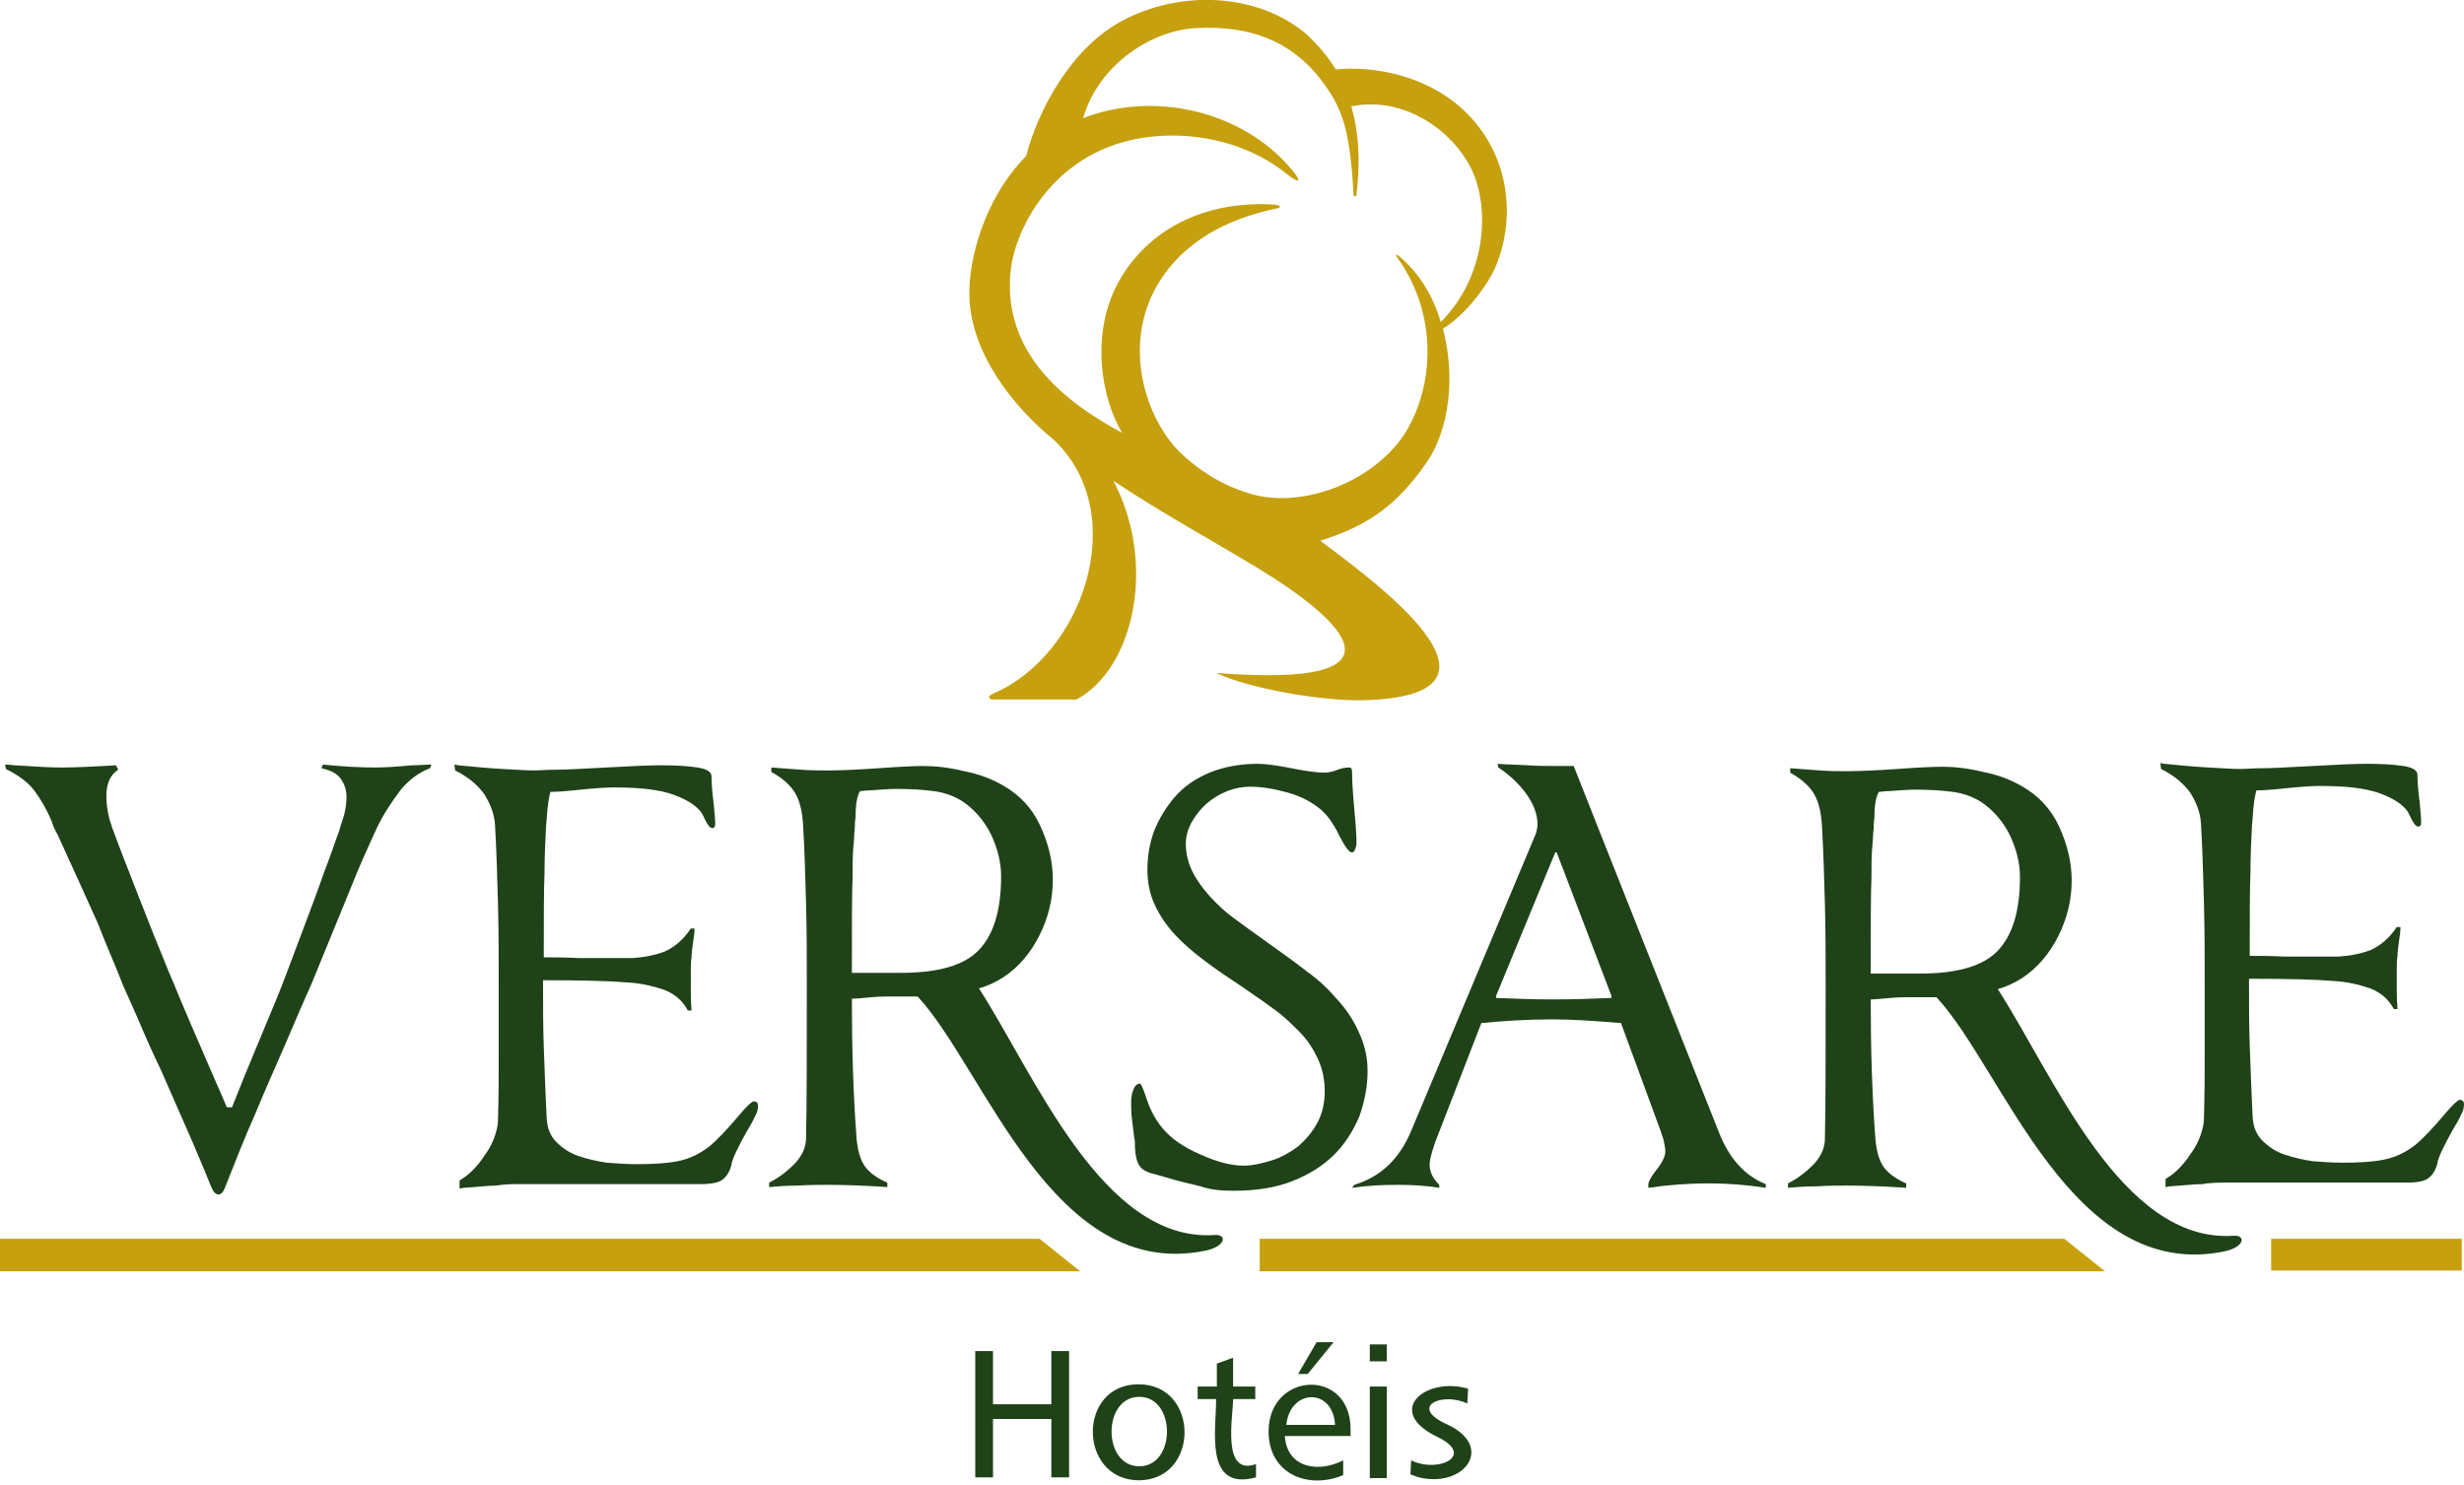 <?xml version="1.0" encoding="utf-8"?>
<!-- Generator: Adobe Illustrator 19.2.0, SVG Export Plug-In . SVG Version: 6.00 Build 0)  -->
<svg version="1.1" id="Camada_1" xmlns="http://www.w3.org/2000/svg" xmlns:xlink="http://www.w3.org/1999/xlink" x="0px" y="0px"
	 viewBox="0 0 333.5 201.1" style="enable-background:new 0 0 333.5 201.1;" xml:space="preserve">
<style type="text/css">
	.st0{fill:#204219;}
	.st1{fill:#C6A00E;}
</style>
<path class="st0" d="M132,182.9h2.4v7.2h7.9v-7.2h2.4V200h-2.4v-7.9h-7.9v7.9H132V182.9L132,182.9z M154.2,189.1c-5,0-5,9.4,0,9.4
	C159.2,198.5,159.2,189.1,154.2,189.1L154.2,189.1z M154.1,187.4c8.3,0,8.3,13,0,13C145.9,200.3,145.8,187.4,154.1,187.4
	L154.1,187.4z M166.9,183.8l-2.2,0.8v3.1h-2.6v1.7h2.5c0,4.3-1.6,12.5,5.4,10.6v-1.8c-4.7,1.7-3.1-6.5-3.1-8.8h3v-1.7h-3
	L166.9,183.8L166.9,183.8z M182.8,193.5v0.9h-8.9c0.3,4.4,4.6,5,7.9,3.3v2c-4.8,2-10.1-0.2-10.1-5.9
	C171.7,185.7,182.8,185.1,182.8,193.5L182.8,193.5z M180.7,192.9c-0.3-5.1-6.1-4.9-6.6,0H180.7L180.7,192.9z M178.2,181.7l-2.5,4.3
	h1.3l3.5-4.3H178.2L178.2,181.7z M185.4,187.7h2.3v12.4h-2.3V187.7L185.4,187.7z M185.4,182h2.3v2.3h-2.3V182L185.4,182z M198.7,188
	c-5.7-1.7-11.4,3-4.2,6.5c5.3,2.5,0.2,5-3.5,3.2l-0.1,1.9c0.5,0.2,1.1,0.4,1.6,0.5c6,1.1,9.7-4.4,3.3-7.3c-5.2-2.4-0.6-4.4,2.8-2.8
	L198.7,188z"/>
<path class="st0" d="M16.7,133.5c0.7,1.6,1.5,3.3,2.3,5.2s1.7,3.9,2.8,6.2c1.9,4.3,3.3,7.5,4.3,9.8s1.8,4.3,2.5,6c0.3,0.7,0.6,1,1,1
	c0.3,0,0.6-0.3,0.8-0.8c1.5-3.8,2.8-7.1,4.1-10c1.2-2.9,2.6-6.1,4.1-9.5c1.6-3.8,2.8-6.5,3.6-8.3l1.8-4.4c1.5-3.7,2.8-6.8,3.8-9.3
	s2.1-4.9,3.2-7.3c0.9-1.9,2-3.5,3.1-5c1.1-1.4,2.5-2.5,4.1-3.1l0.2-0.5c-0.6,0-1.5,0.1-2.6,0.1c-2.2,0.2-3.8,0.3-4.9,0.3
	c-2,0-4.4-0.1-7.2-0.4l-0.2,0.5c1.3,0.3,2.1,0.7,2.6,1.4c0.5,0.7,0.8,1.5,0.8,2.5c0,0.7-0.1,1.5-0.3,2.3s-0.5,1.5-0.7,2.3
	c-0.5,1.3-1.1,3.2-2,5.5c-1.4,4-2.7,7.3-3.7,10s-1.9,5.1-2.8,7.3l-1.5,3.6c-2.1,5-3.6,8.7-4.5,11h-0.7c-0.3-0.7-0.7-1.7-1.3-3
	c-2.6-6-4.6-10.6-5.9-13.8l-0.6-1.4c-1.6-3.9-3-7.4-4.2-10.5s-2.4-6.1-3.5-9.1c-0.5-1.4-0.8-2.8-0.8-4.3c0-1.7,0.5-2.9,1.6-3.6
	l-0.3-0.6c-3.3,0.2-5.7,0.3-7.4,0.3c-1.3,0-3.4-0.1-6.3-0.3c-0.3,0-0.7-0.1-1.3-0.1l0.1,0.6c1.8,0.9,3.1,1.9,3.9,3
	c0.8,1.1,1.6,2.4,2.3,4.1l0.2,0.6c0,0,0.2,0.5,0.6,1.2c2.2,4.8,4,8.8,5.4,11.9C14.4,128,15.7,130.9,16.7,133.5z"/>
<path class="st0" d="M70.3,160.3c1.2,0,3.3,0,6.3,0c2.2,0,4.8,0,7.7,0h10.5c1.5,0,2.6-0.2,3.1-0.7c0.5-0.4,0.9-1.1,1.1-1.9v-0.1
	c0.2-0.9,0.9-2.3,2-4.3c0.6-1,1-1.7,1.2-2.2c0.3-0.5,0.4-1,0.4-1.4s-0.2-0.6-0.6-0.6c-0.2,0-0.9,0.6-1.9,1.8c-1.6,1.9-3,3.4-4.1,4.3
	c-1.3,1-2.7,1.7-4.3,2c-1.5,0.3-3.4,0.4-5.5,0.4c-1.4,0-2.8-0.1-4.1-0.2c-1.3-0.2-2.6-0.5-3.8-0.9s-2.2-1.1-3-1.9
	c-0.8-0.8-1.2-1.8-1.3-3.1c-0.2-3.9-0.3-7.2-0.4-9.8c-0.1-2.6-0.1-5.6-0.1-8.8v-0.2c5.3,0,9.1,0.1,11.4,0.3c1.9,0.1,3.5,0.5,5,1
	c1.5,0.6,2.5,1.5,3.2,2.8h0.5c-0.1-1.3-0.1-2.2-0.1-2.7s0-1.3,0-2.5c0-0.7,0-1.4,0.1-2c0-0.6,0.1-1.2,0.2-2c0.1-0.6,0.2-1.3,0.2-1.9
	h-0.5c-1,1.5-2.2,2.5-3.5,3.1c-1.3,0.5-2.8,0.8-4.4,0.9c-0.1,0-0.6,0-1.3,0c-0.5,0-1,0-1.4,0c-0.8,0-2.3,0-4.5,0
	c-2-0.1-3.6-0.1-4.8-0.1c0-5.4,0-9.2,0.1-11.4c0-2.2,0.1-4.3,0.2-6.2l0.1-1.2c0.1-1.7,0.3-2.9,0.5-3.6c0.9,0,2.3-0.1,4.1-0.3
	c2-0.2,3.5-0.3,4.5-0.3c3.5,0,6.2,0.3,8.1,1c1.9,0.7,3.1,1.5,3.8,2.5c0.1,0.2,0.3,0.6,0.5,1c0.3,0.6,0.6,1,0.9,1
	c0.3,0,0.4-0.2,0.4-0.6c0-0.6-0.1-1.5-0.2-2.7c-0.2-1.5-0.3-2.7-0.3-3.7c0-0.6-0.6-1-1.9-1.2c-1.3-0.2-2.9-0.3-4.9-0.3
	c-1.5,0-4,0.1-7.4,0.3l-2,0.1c-1.9,0.1-3.5,0.2-4.8,0.2s-2.3,0.1-3.1,0.1c-0.9,0-2.3-0.1-4.2-0.2s-3.9-0.3-6-0.5l-0.5-0.1l0.1,0.8
	c1.8,0.9,3.1,2,4,3.3c0.8,1.3,1.3,2.6,1.4,4.1c0.2,3.4,0.3,7,0.4,10.7c0.1,3.7,0.1,7.3,0.1,10.8c0,4.2,0,7.5,0,9.8s0,5.2-0.1,8.7
	c0,0.7-0.2,1.4-0.5,2.3c-0.3,0.8-0.7,1.6-1.3,2.4c-0.5,0.8-1.1,1.5-1.7,2.1c-0.6,0.6-1.2,1-1.7,1.3v1.1l0.6-0.1
	c1.7-0.1,3.2-0.3,4.4-0.3C68.3,160.3,69.4,160.3,70.3,160.3z"/>
<path class="st0" d="M112.1,104.3c-1.1,0-2.3,0-3.7-0.1c-1.3-0.1-2.7-0.2-4-0.3v0.6c1.6,0.9,2.7,1.9,3.3,3s0.9,2.5,1,4.2
	c0.2,3.4,0.3,7,0.4,10.7c0.1,3.7,0.1,7.3,0.1,10.8c0,9.3,0,16.2-0.1,20.8c0,1.3-0.5,2.4-1.5,3.5c-1,1-2.1,1.9-3.5,2.6v0.6
	c1.1-0.1,2.4-0.2,3.9-0.2c1.5-0.1,2.9-0.1,4.2-0.1c2.2,0,4.9,0.1,7.9,0.3v-0.6c-1.4-0.6-2.5-1.4-3.1-2.3c-0.6-0.9-1-2.3-1.1-4.2
	c-0.4-5.4-0.6-11.6-0.6-18.4c0.6,0,1.5-0.1,2.6-0.2c1.3-0.1,2.1-0.1,2.6-0.1h3.7c9.1,9.8,18.3,38.7,39,34.4c2.8-0.6,2.9-2.3,1.1-2.1
	c-15.1,0.9-24.2-21.6-31.8-33.4c1.1-0.3,2.2-0.8,3.3-1.5c2.1-1.4,3.7-3.3,4.9-5.7c1.2-2.4,1.8-4.9,1.8-7.5c0-2.5-0.6-4.9-1.7-7.3
	s-2.8-4.2-5.1-5.5c-1.4-0.8-3.1-1.5-5.2-1.9c-2-0.5-3.9-0.7-5.5-0.7c-1.3,0-3.4,0.1-6.1,0.3C116,104.2,113.7,104.3,112.1,104.3
	L112.1,104.3z M115.7,112c0-0.2,0-0.7,0.1-1.4c0-1.7,0.2-2.8,0.6-3.5c0.3,0,0.7-0.1,1.3-0.1c1.5-0.1,2.7-0.2,3.6-0.2
	c1.9,0,3.6,0.1,5.1,0.3c1.5,0.2,2.8,0.7,3.9,1.4c1.6,1.1,2.9,2.6,3.8,4.4c0.9,1.9,1.4,3.8,1.4,5.7c0,4.6-1,7.9-3,10
	s-5.5,3.1-10.6,3.1c-0.4,0-1.3,0-2.8,0c-1.7,0-3,0-3.8,0c0-6.6,0-11,0.1-13c0-1.7,0-3,0.1-4C115.6,113.9,115.6,112.9,115.7,112z"/>
<path class="st0" d="M216.2,111.8l-3.2-8.1h-1.9c-1.3,0-2.8,0-4.4-0.1s-2.9-0.1-4-0.2l0.1,0.5c1.5,1,2.8,2.2,3.8,3.6
	s1.5,2.8,1.5,4.1c0,0.4-0.1,0.8-0.2,1.2L191,153.1c-1.6,3.8-4.1,6.2-7.7,7.3l-0.3,0.4c2-0.3,4.1-0.4,6.2-0.4c1.9,0,3.8,0.1,5.6,0.4
	v-0.4c-0.8-0.8-1.3-1.7-1.3-2.7c0-0.7,0.3-1.8,0.8-3.2l6.2-16c3-0.3,6.2-0.5,9.7-0.5c2.6,0,5.6,0.2,9.2,0.5l5.4,14.7
	c0.1,0.4,0.3,0.8,0.4,1.3s0.2,1,0.2,1.4c0,0.6-0.4,1.5-1.3,2.6c-0.7,0.9-1,1.5-1,1.9v0.4c2.7-0.4,5.5-0.6,8.2-0.6
	c2.6,0,5.1,0.2,7.7,0.6v-0.5c-2.8-1.1-4.9-3.4-6.3-6.9L216.2,111.8L216.2,111.8z M218.1,135.1c-2.6,0.1-5.2,0.2-7.9,0.2
	c-2.6,0-5.2-0.1-7.7-0.2v-0.3l8-19.4h0.2l7.4,19.4V135.1z"/>
<path class="st0" d="M250,104.4c-1.1,0-2.3,0-3.7-0.1c-1.3-0.1-2.7-0.2-4-0.3v0.6c1.6,0.9,2.7,1.9,3.3,3c0.6,1.1,0.9,2.5,1,4.2
	c0.2,3.4,0.3,7,0.4,10.7s0.1,7.3,0.1,10.8c0,9.3,0,16.2-0.1,20.8c0,1.3-0.5,2.4-1.5,3.5c-1,1-2.1,1.9-3.5,2.6v0.6
	c1.1-0.1,2.4-0.2,3.9-0.2c1.5-0.1,2.9-0.1,4.2-0.1c2.2,0,4.9,0.1,7.9,0.3v-0.6c-1.4-0.6-2.5-1.4-3.1-2.3c-0.6-0.9-1-2.3-1.1-4.2
	c-0.4-5.4-0.6-11.6-0.6-18.4c0.6,0,1.5-0.1,2.6-0.2c1.3-0.1,2.1-0.1,2.6-0.1h3.7c9.1,9.8,18.3,38.7,39,34.4c2.8-0.6,2.9-2.3,1.1-2.1
	c-15.1,0.9-24.2-21.6-31.8-33.4c1.1-0.3,2.2-0.8,3.3-1.5c2.1-1.4,3.7-3.3,4.9-5.7c1.2-2.4,1.8-4.9,1.8-7.5c0-2.5-0.6-4.9-1.7-7.3
	c-1.1-2.4-2.8-4.2-5.1-5.5c-1.4-0.8-3.1-1.5-5.2-1.9c-2-0.5-3.9-0.7-5.5-0.7c-1.3,0-3.4,0.1-6.1,0.3
	C253.9,104.3,251.6,104.4,250,104.4L250,104.4z M253.6,112.1c0-0.2,0-0.7,0.1-1.4c0-1.7,0.2-2.8,0.6-3.5c0.3,0,0.7-0.1,1.3-0.1
	c1.5-0.1,2.7-0.2,3.6-0.2c1.9,0,3.6,0.1,5.1,0.3c1.5,0.2,2.8,0.7,3.9,1.4c1.6,1.1,2.9,2.6,3.8,4.4c0.9,1.9,1.4,3.8,1.4,5.7
	c0,4.6-1,7.9-3,10s-5.5,3.1-10.6,3.1c-0.4,0-1.3,0-2.8,0c-1.7,0-3,0-3.8,0c0-6.6,0-11,0.1-13c0-1.7,0-3,0.1-4
	C253.5,113.9,253.5,113,253.6,112.1z"/>
<path class="st0" d="M301.2,160.1c1.2,0,3.3,0,6.3,0c2.2,0,4.8,0,7.7,0h10.5c1.5,0,2.6-0.2,3.1-0.7c0.5-0.4,0.9-1.1,1.1-1.9v-0.1
	c0.2-0.9,0.9-2.3,2-4.3c0.6-1,1-1.7,1.2-2.2c0.3-0.5,0.4-1,0.4-1.4s-0.2-0.6-0.6-0.6c-0.2,0-0.9,0.6-1.9,1.8c-1.6,1.9-3,3.4-4.1,4.3
	c-1.3,1-2.7,1.7-4.3,2c-1.5,0.3-3.4,0.4-5.5,0.4c-1.4,0-2.8-0.1-4.1-0.2c-1.3-0.2-2.6-0.5-3.8-0.9s-2.2-1.1-3-1.9
	c-0.8-0.8-1.2-1.8-1.3-3.1c-0.2-3.9-0.3-7.2-0.4-9.8c-0.1-2.6-0.1-5.6-0.1-8.8v-0.2c5.3,0,9.1,0.1,11.4,0.3c1.9,0.1,3.5,0.5,5,1
	c1.5,0.6,2.5,1.5,3.2,2.8h0.5c-0.1-1.3-0.1-2.2-0.1-2.7s0-1.3,0-2.5c0-0.7,0-1.4,0.1-2c0-0.6,0.1-1.2,0.2-2c0.1-0.6,0.2-1.3,0.2-1.9
	h-0.5c-1,1.5-2.2,2.5-3.5,3.1c-1.3,0.5-2.8,0.8-4.4,0.9c-0.1,0-0.6,0-1.3,0c-0.5,0-1,0-1.4,0c-0.8,0-2.3,0-4.5,0
	c-2-0.1-3.6-0.1-4.8-0.1c0-5.4,0-9.2,0.1-11.4c0-2.2,0.1-4.3,0.2-6.2l0.1-1.2c0.1-1.7,0.3-2.9,0.5-3.6c0.9,0,2.3-0.1,4.1-0.3
	c2-0.2,3.5-0.3,4.5-0.3c3.5,0,6.2,0.3,8.1,1c1.9,0.7,3.1,1.5,3.8,2.5c0.1,0.2,0.3,0.6,0.5,1c0.3,0.6,0.6,1,0.9,1s0.4-0.2,0.4-0.6
	c0-0.6-0.1-1.5-0.2-2.7c-0.2-1.5-0.3-2.7-0.3-3.7c0-0.6-0.6-1-1.9-1.2s-2.9-0.3-4.9-0.3c-1.5,0-4,0.1-7.4,0.3l-2,0.1
	c-1.9,0.1-3.5,0.2-4.8,0.2s-2.3,0.1-3.1,0.1c-0.9,0-2.3-0.1-4.2-0.2s-3.9-0.3-6-0.5l-0.5-0.1l0.1,0.8c1.8,0.9,3.1,2,4,3.3
	c0.8,1.3,1.3,2.6,1.4,4.1c0.2,3.4,0.3,7,0.4,10.7c0.1,3.7,0.1,7.3,0.1,10.8c0,4.2,0,7.5,0,9.8s0,5.2-0.1,8.7c0,0.7-0.2,1.4-0.5,2.3
	c-0.3,0.8-0.7,1.6-1.3,2.4c-0.5,0.8-1.1,1.5-1.7,2.1c-0.6,0.6-1.2,1-1.7,1.3v1.1l0.6-0.1c1.7-0.1,3.2-0.3,4.4-0.3
	C299.2,160.1,300.3,160.1,301.2,160.1z"/>
<path class="st0" d="M167,161.2c3,0,5.6-0.4,7.9-1.3c2.3-0.9,4.2-2.1,5.7-3.6s2.6-3.3,3.4-5.2c0.7-2,1.1-4,1.1-6.1
	c0-1.9-0.4-3.6-1.2-5.3c-0.7-1.6-1.7-3.1-3-4.5c-1.2-1.4-2.5-2.6-3.9-3.6c-1.4-1.1-3.2-2.4-5.3-3.9c-2-1.4-3.6-2.6-4.7-3.4
	s-2.2-1.8-3.2-2.9s-1.8-2.2-2.4-3.4c-0.6-1.2-0.9-2.5-0.9-3.8c0-1,0.3-2,0.8-2.9s1.2-1.8,2-2.5s1.8-1.3,2.8-1.7
	c1-0.4,2.1-0.6,3.1-0.6c1.6,0,3.3,0.3,5.1,0.8c1.8,0.5,3.3,1.3,4.6,2.4c0.4,0.4,0.8,0.8,1.2,1.4c0.4,0.6,0.8,1.2,1.2,2.1
	c0.8,1.5,1.3,2.2,1.7,2.2c0.1,0,0.3-0.1,0.4-0.4s0.2-0.5,0.2-0.8c0-1.1-0.1-2.6-0.3-4.7c-0.2-2.2-0.3-3.8-0.3-5
	c0-0.4-0.1-0.6-0.4-0.6c-0.5,0-1.1,0.1-1.8,0.4c-0.6,0.2-1.1,0.3-1.5,0.3c-1,0-2.5-0.2-4.5-0.6s-3.6-0.6-4.5-0.6
	c-2.5,0-4.6,0.4-6.6,1.2c-1.9,0.8-3.5,1.9-4.7,3.3s-2.1,2.9-2.8,4.6c-0.6,1.7-0.9,3.4-0.9,5.2c0,1.7,0.3,3.3,1,4.8s1.6,2.8,2.7,4
	s2.4,2.3,3.7,3.3c1.3,1,3,2.2,5,3.5c1.9,1.3,3.5,2.4,4.7,3.3c1.3,0.9,2.4,2,3.5,3.1s1.9,2.4,2.5,3.7s0.9,2.8,0.9,4.3
	c0,1.6-0.3,3-1,4.3s-1.6,2.3-2.6,3.2c-1.1,0.8-2.3,1.5-3.6,1.9c-1.3,0.4-2.6,0.7-3.8,0.7c-1.6,0-3.6-0.5-5.8-1.5
	c-2.3-1-3.9-2.1-5.1-3.5c-0.6-0.7-1.1-1.5-1.5-2.3s-0.7-1.7-1-2.6c-0.3-0.8-0.5-1.2-0.6-1.2c-0.4,0-0.7,0.3-0.9,0.8
	c-0.2,0.5-0.3,1.1-0.3,1.6c0,0.7,0,1.5,0.1,2.3s0.2,1.6,0.3,2.5l0.1,0.6c0,1.2,0.1,2.2,0.4,2.9s0.8,1.1,1.7,1.4c0,0,0.7,0.2,1.8,0.5
	c2,0.6,3.7,1,5,1.3C163.9,161.1,165.4,161.2,167,161.2z"/>
<polygon class="st1" points="0,167.7 140.7,167.7 146.2,172.1 0,172.1 "/>
<rect x="307.4" y="167.7" class="st1" width="25.8" height="4.3"/>
<polygon class="st1" points="170.5,167.7 279.4,167.7 284.9,172.1 170.5,172.1 "/>
<path class="st1" d="M180.8,9.4c5-0.5,12.6,0.7,17.9,6.1c5.4,5.5,6.7,13.8,3.6,20.9c-0.8,1.8-3.6,6-7,8.1c1.7,6.4,0.9,13.6-2.2,18.1
	c-3.9,5.6-7.7,8.5-14.4,10.6c6.6,5,29.2,21.1,5.6,21.6c-5.5,0.1-15.3-1.6-19.7-3.7c26.9,2.1,17.7-6.9,5.3-14.4
	c-6.8-4.1-12.4-7.1-19.2-11.6c5.9,11.2,2.8,25.4-5,29.6h-11.5c-0.8-0.4,0.1-0.7,0.2-0.8c12.1-5.1,18.8-24.2,8.3-34.3
	c-5.9-4.8-11.4-12.1-11.5-19.7c-0.1-4.4,1.8-12.8,7.7-18.8c1.5-5.9,5.9-14.5,13-18.3c7.7-4.1,18.1-3.9,24.9,1.8
	C177.5,5.3,179.2,6.8,180.8,9.4L180.8,9.4z M195,43.6c5.7-5.7,6.6-14,4.7-19.4c-1.9-5.5-8.9-11.4-16.8-9.8c0.9,3.1,1.3,7,0.7,11.8
	c0.1,0.5-0.4,0.5-0.4,0.1c-0.5-9.3-1.7-11.9-4.4-15.5c-4-5.2-9.6-7.4-16.9-7c-6,0.3-13.2,4.9-15.3,12.2c9.4-3.7,21.4-1.1,28.1,6.8
	c1.5,1.7,1.4,2.3-0.6,0.7c-6.4-5.1-13.9-5.3-17-5.1c-14,0.8-19.7,12.4-20.3,18.2c-1.2,11.2,7.4,17.9,15.1,22
	c-2.7-4.3-4.7-13.8,0-21.3c3.8-6.1,10.9-10.2,20.6-9.6c0.9,0.1,0.9,0.4,0.4,0.5c-10.2,2.1-14.6,7.2-16.7,11.2
	c-4.3,8.4-0.7,18.1,4,22.3c2.7,2.4,5.3,4,8.9,5.1c6.4,2,15.3-0.9,20.1-6.8c4.4-5.5,6.3-16.4-0.2-25.3c-0.1-0.2,0-0.4,0.5,0.1
	C192.1,37,194,40.1,195,43.6z"/>
</svg>
